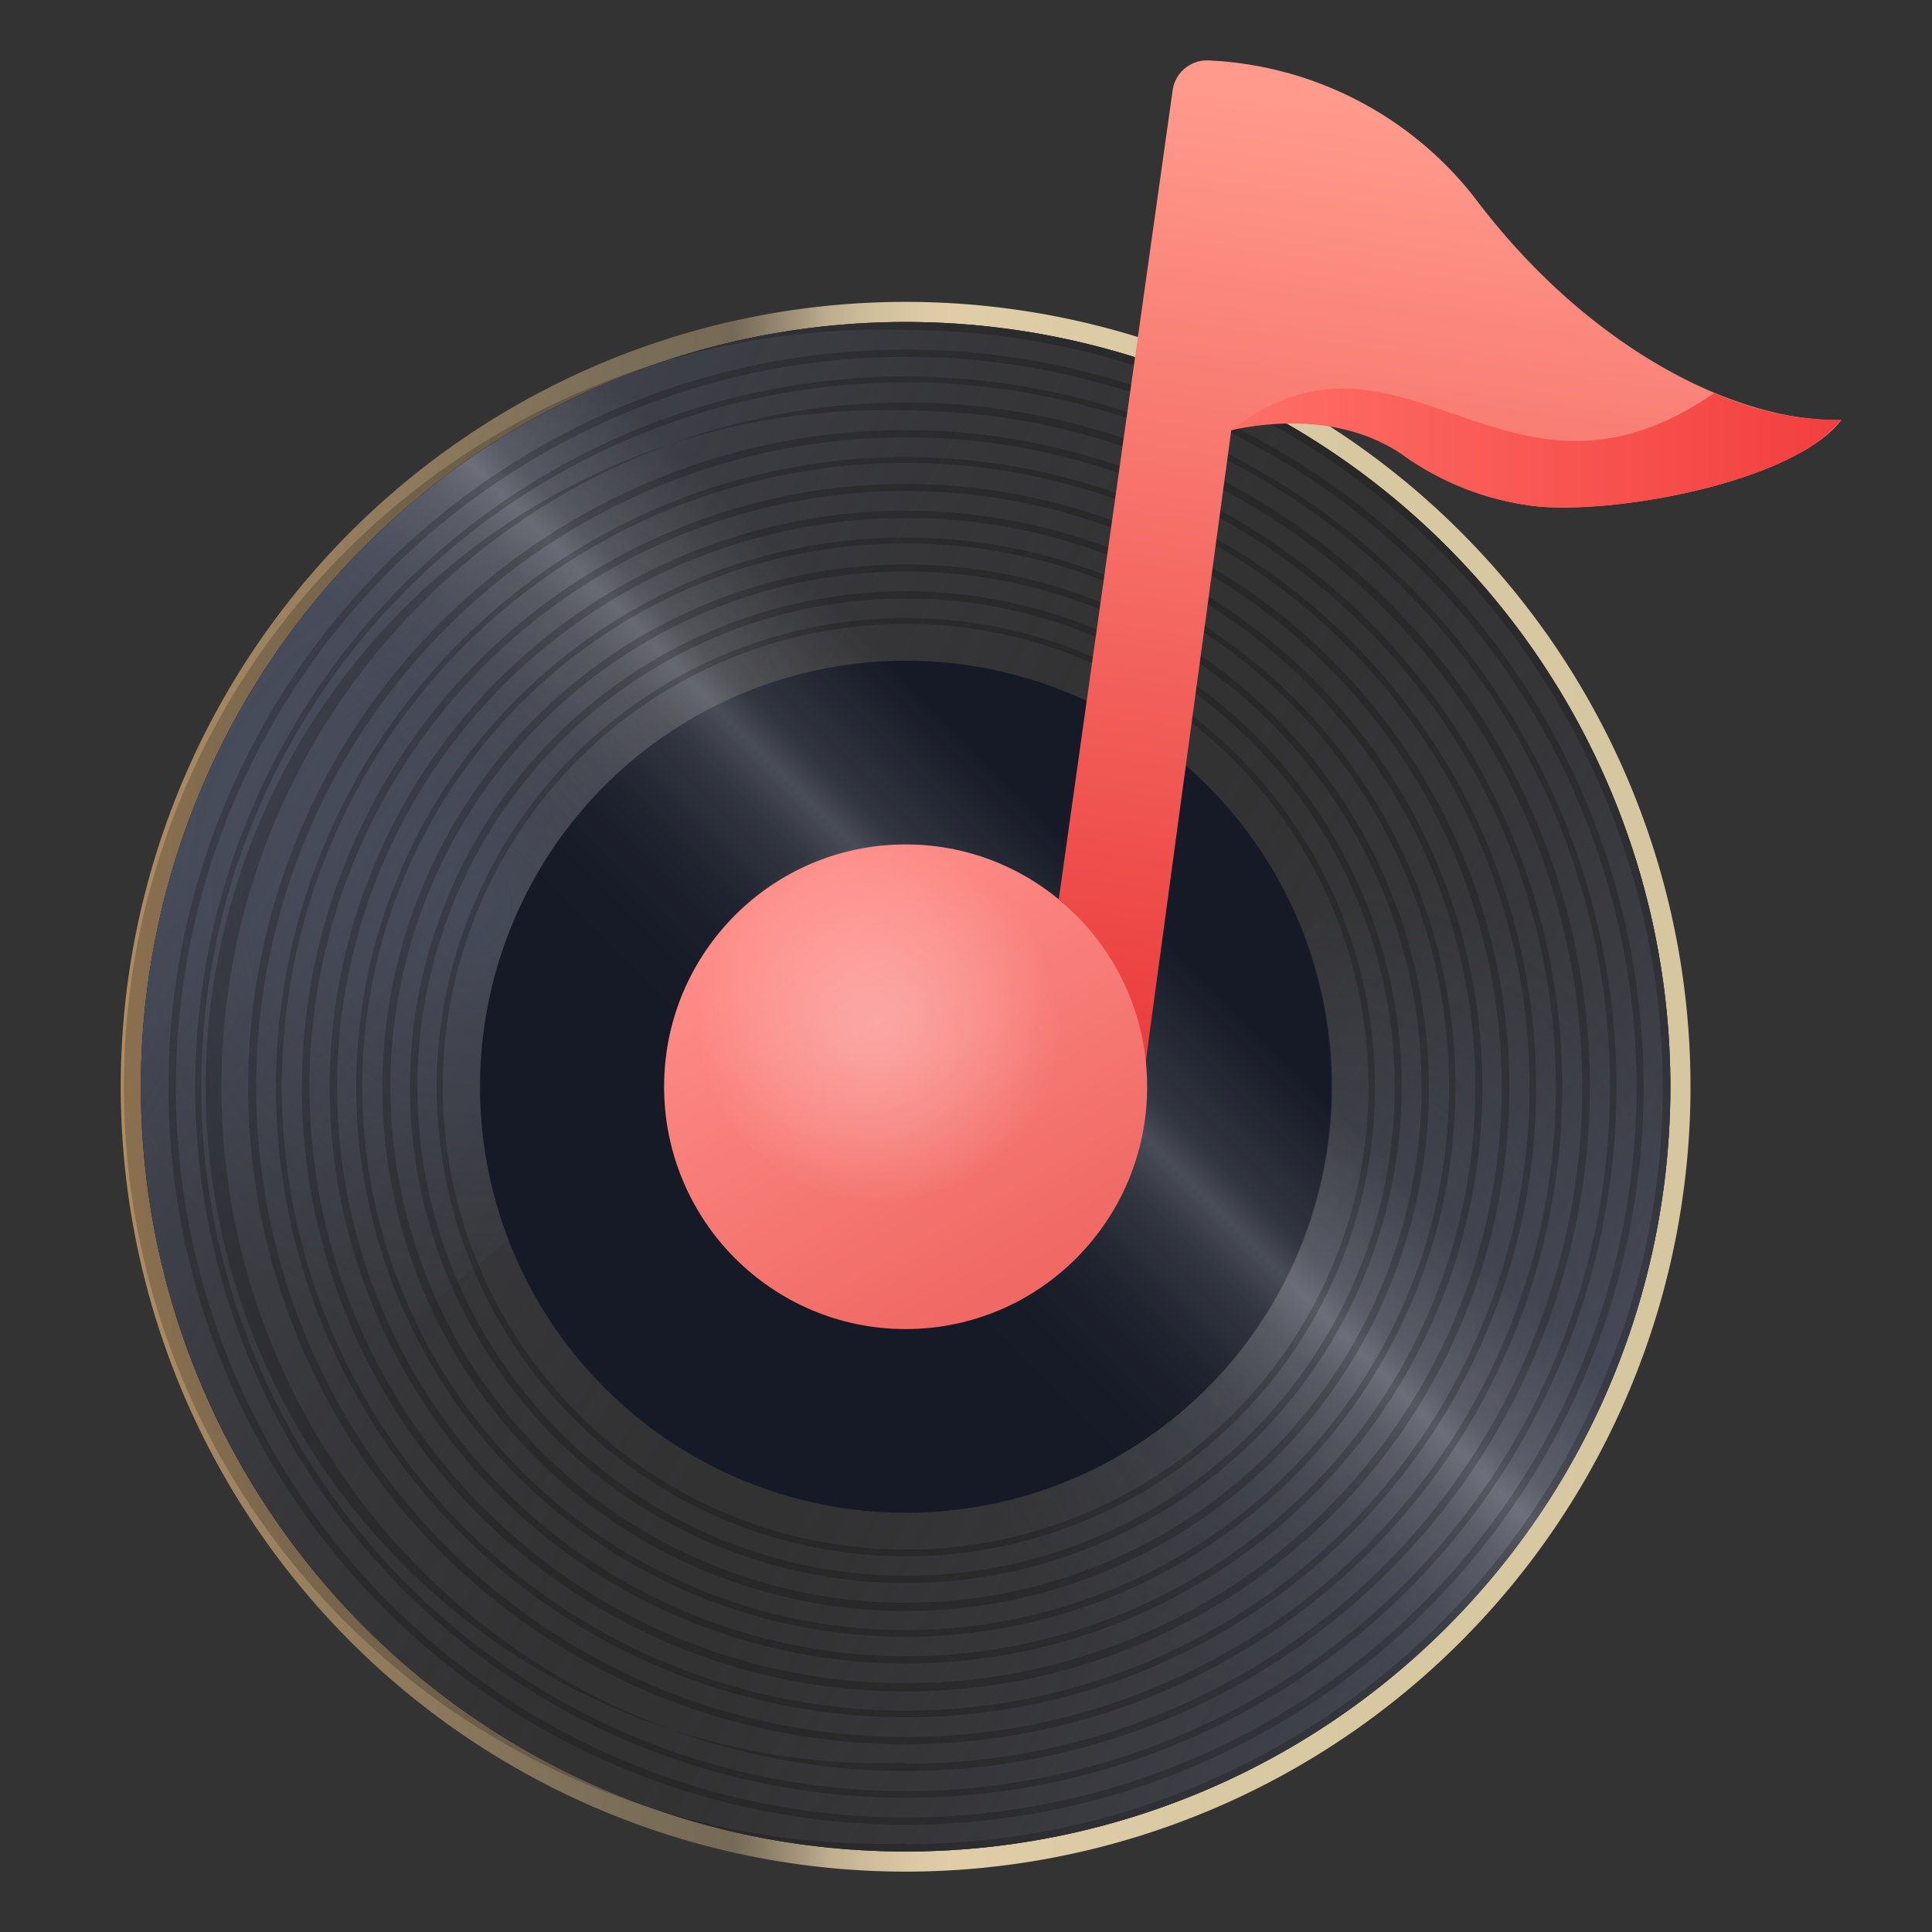 <svg xmlns="http://www.w3.org/2000/svg" xmlns:xlink="http://www.w3.org/1999/xlink" viewBox="0 0 96 96"><rect x="0" y="0" width="96" height="96" fill="#333333" stroke="none"/><defs><style>.cls-1{fill:url(#未命名的渐变_118);}.cls-2{fill:#161a26;}.cls-3{fill:#333233;}.cls-4{fill:url(#未命名的渐变_47);}.cls-5{opacity:0.3;fill:url(#未命名的渐变_46);}.cls-6{opacity:0.26;fill:url(#未命名的渐变_46-2);}.cls-7{opacity:0.35;fill:url(#未命名的渐变_463);}.cls-8{opacity:0.2;}.cls-9{fill:#fff;}.cls-10{fill:url(#未命名的渐变_405);}.cls-11{fill:url(#未命名的渐变_409);}.cls-12{fill:url(#未命名的渐变_150);}.cls-13{fill:url(#未命名的渐变_153);}.cls-14{fill:none;}.cls-15{fill:url(#未命名的渐变_404);}</style><linearGradient id="未命名的渐变_118" x1="6" y1="54" x2="84" y2="54" gradientUnits="userSpaceOnUse"><stop offset="0" stop-color="#ad8c63"/><stop offset="0.12" stop-color="#987f5f"/><stop offset="0.29" stop-color="#7e7059"/><stop offset="0.39" stop-color="#756a57"/><stop offset="0.4" stop-color="#7f735f"/><stop offset="0.43" stop-color="#a29379"/><stop offset="0.45" stop-color="#bdad8e"/><stop offset="0.48" stop-color="#d1bf9c"/><stop offset="0.51" stop-color="#dcc9a5"/><stop offset="0.53" stop-color="#e0cda8"/><stop offset="0.7" stop-color="#d9c9a3"/><stop offset="1" stop-color="#d6c7a1"/></linearGradient><linearGradient id="未命名的渐变_47" x1="13.41" y1="35.76" x2="78.58" y2="73.38" gradientUnits="userSpaceOnUse"><stop offset="0" stop-color="#6c7ba3" stop-opacity="0.3"/><stop offset="0.53" stop-color="#313030" stop-opacity="0"/><stop offset="0.88" stop-color="#5d6785" stop-opacity="0.22"/><stop offset="1" stop-color="#6c7ba3" stop-opacity="0.3"/></linearGradient><radialGradient id="未命名的渐变_46" cx="103.35" cy="-114.26" r="28.75" gradientTransform="translate(-71.72 163.77) scale(0.92 1.04)" gradientUnits="userSpaceOnUse"><stop offset="0" stop-color="#6c7ba3" stop-opacity="0.8"/><stop offset="0.73" stop-color="#6c7ba3" stop-opacity="0"/></radialGradient><radialGradient id="未命名的渐变_46-2" cx="-771.13" cy="247.07" r="28.75" gradientTransform="translate(-643.59 306.32) rotate(180) scale(0.92 0.98)" xlink:href="#未命名的渐变_46"/><linearGradient id="未命名的渐变_463" x1="-1666.18" y1="-304.21" x2="-1590.18" y2="-304.21" gradientTransform="matrix(-0.71, 0.71, -0.71, -0.71, -1321.49, 990.08)" gradientUnits="userSpaceOnUse"><stop offset="0.4" stop-color="#fff" stop-opacity="0"/><stop offset="0.48" stop-color="#fff" stop-opacity="0.35"/><stop offset="0.5" stop-color="#f2f7ff" stop-opacity="0.65"/><stop offset="0.53" stop-color="#fff" stop-opacity="0.35"/><stop offset="0.53" stop-color="#fff" stop-opacity="0.35"/><stop offset="0.56" stop-color="#fff" stop-opacity="0.22"/><stop offset="0.58" stop-color="#fff" stop-opacity="0.12"/><stop offset="0.61" stop-color="#fff" stop-opacity="0.05"/><stop offset="0.64" stop-color="#fff" stop-opacity="0.01"/><stop offset="0.68" stop-color="#fff" stop-opacity="0"/></linearGradient><linearGradient id="未命名的渐变_405" x1="69.08" y1="53.84" x2="75.7" y2="6.72" gradientUnits="userSpaceOnUse"><stop offset="0" stop-color="#eb3d3d"/><stop offset="1" stop-color="#ff9a8c"/></linearGradient><linearGradient id="未命名的渐变_409" x1="38.98" y1="43.58" x2="51.02" y2="64.42" gradientUnits="userSpaceOnUse"><stop offset="0" stop-color="#ff7272"/><stop offset="0.97" stop-color="#ec4342"/></linearGradient><radialGradient id="未命名的渐变_150" cx="126.74" cy="-104.17" fx="136.422" fy="-95.324" r="13.11" gradientTransform="translate(-71.72 150.23) scale(0.92 0.92)" gradientUnits="userSpaceOnUse"><stop offset="0" stop-color="#ff7272" stop-opacity="0"/><stop offset="0.33" stop-color="#ff7a79" stop-opacity="0.01"/><stop offset="0.58" stop-color="#ff9490" stop-opacity="0.05"/><stop offset="0.8" stop-color="#ffc1b7" stop-opacity="0.11"/><stop offset="1" stop-color="#ffffed" stop-opacity="0.2"/><stop offset="1" stop-color="#ffffed" stop-opacity="0.2"/></radialGradient><radialGradient id="未命名的渐变_153" cx="125.37" cy="-107.95" r="9.81" gradientTransform="translate(-71.72 150.23) scale(0.92 0.92)" gradientUnits="userSpaceOnUse"><stop offset="0" stop-color="#fff" stop-opacity="0.3"/><stop offset="0.22" stop-color="#fff" stop-opacity="0.26"/><stop offset="0.59" stop-color="#fff" stop-opacity="0.15"/><stop offset="1" stop-color="#fff" stop-opacity="0"/></radialGradient><linearGradient id="未命名的渐变_404" x1="61.23" y1="22.26" x2="91.5" y2="22.26" gradientUnits="userSpaceOnUse"><stop offset="0" stop-color="#ff6f66"/><stop offset="1" stop-color="#f23f3f"/></linearGradient></defs><title>96</title><g id="麒麟音乐"><g id="_96" data-name="96"><path class="cls-1" d="M45,93A39,39,0,1,1,84,54h0A39,39,0,0,1,45,93Z"/><path class="cls-2" d="M45,92A38,38,0,1,1,83,54h0A38,38,0,0,1,45,92Z"/><path class="cls-3" d="M45,32.83A21.17,21.17,0,1,0,66.19,54h0A21.17,21.17,0,0,0,45,32.83ZM45,16A38,38,0,1,1,7,54,38,38,0,0,1,45,16Z"/><path class="cls-4" d="M45,32.83A21.17,21.17,0,1,0,66.19,54h0A21.17,21.17,0,0,0,45,32.83ZM45,16A38,38,0,1,1,7,54,38,38,0,0,1,45,16Z"/><path class="cls-5" d="M23.85,54A21.17,21.17,0,0,1,39.91,33.46l-2-16.79a38,38,0,0,0-26,56.07L25.26,61.59A21.06,21.06,0,0,1,23.85,54Z"/><path class="cls-6" d="M66.15,54A21.17,21.17,0,0,1,50.09,74.58l2,16.79a38,38,0,0,0,26-56.07L64.74,46.45A21.06,21.06,0,0,1,66.15,54Z"/><path id="反光" class="cls-7" d="M18.13,80.87a38,38,0,1,1,53.74,0A38,38,0,0,1,18.13,80.87Z"/><g class="cls-8"><path d="M45,16v0h0A38,38,0,1,0,83,54,38,38,0,0,0,45,16Zm0,75.6A37.62,37.62,0,1,1,45,16.4h0a37.62,37.62,0,1,1,0,75.24Z"/><path d="M45,17.37h0A36.65,36.65,0,1,0,81.67,54,36.66,36.66,0,0,0,45,17.37Zm0,72.94A36.29,36.29,0,1,1,81.32,54,36.3,36.3,0,0,1,45,90.31Z"/><path d="M45,18.71A35.31,35.31,0,1,0,80.32,54,35.33,35.33,0,0,0,45,18.71ZM45,89A35,35,0,1,1,80,54,35,35,0,0,1,45,89Z"/><path d="M45,20A34,34,0,1,0,79,54,34,34,0,0,0,45,20Zm0,67.6A33.62,33.62,0,1,1,45,20.4h0a33.62,33.62,0,1,1,0,67.24Z"/><path d="M45,21.37h0A32.65,32.65,0,1,0,77.63,54.06,32.65,32.65,0,0,0,45,21.37Zm0,64.94A32.29,32.29,0,1,1,77.31,54,32.3,32.3,0,0,1,45,86.31Z"/><path d="M45,22.71h0A31.31,31.31,0,1,0,76.33,54,31.32,31.32,0,0,0,45,22.71ZM45,85A31,31,0,1,1,76,54,31,31,0,0,1,45,85Z"/><path d="M45,24.05A30,30,0,1,0,75,54,30,30,0,0,0,45,24.05Zm0,59.59A29.62,29.62,0,1,1,45,24.4h0a29.62,29.62,0,1,1,0,59.24Z"/><path d="M45,25.38h0A28.64,28.64,0,1,0,73.66,54,28.65,28.65,0,0,0,45,25.38ZM45,82.3A28.28,28.28,0,1,1,73.31,54,28.29,28.29,0,0,1,45,82.3Z"/><path d="M45,26.71h0A27.31,27.31,0,1,0,72.32,54,27.32,27.32,0,0,0,45,26.71ZM45,81A27,27,0,1,1,72,54v0A27,27,0,0,1,45,81Z"/><path d="M45,28.05h0A26,26,0,1,0,71,54,26,26,0,0,0,45,28.05Zm0,51.59A25.62,25.62,0,1,1,70.64,54,25.62,25.62,0,0,1,45,79.64Z"/><path d="M45,29.38h0A24.64,24.64,0,1,0,69.65,54,24.65,24.65,0,0,0,45,29.38ZM45,78.3A24.28,24.28,0,1,1,69.3,54,24.28,24.28,0,0,1,45,78.3Z"/><path d="M45,30.71h0A23.31,23.31,0,1,0,68.32,54,23.32,23.32,0,0,0,45,30.71ZM45,77A23,23,0,1,1,68,54,23,23,0,0,1,45,77Z"/></g><path class="cls-9" d="M55,54A10,10,0,1,1,45,44h0A10,10,0,0,1,55,54"/><g id="音符"><path class="cls-10" d="M73.18,9.7A17.8,17.8,0,0,0,60,3a1.73,1.73,0,0,0-1.73,1.47L52.61,44.68a11.57,11.57,0,0,1,4.1,8.86c0,.28,0,.56,0,.84l4.47-33S65.93,20,69.7,22.57a14.18,14.18,0,0,0,6.73,2.6c4.21.36,12.76-1.3,15.07-4.3C86.36,21,78.92,17.39,73.18,9.7Z"/><ellipse class="cls-11" cx="45" cy="54" rx="12" ry="12.04"/><ellipse class="cls-12" cx="45" cy="54" rx="12" ry="12.04"/><ellipse class="cls-13" cx="43.73" cy="50.5" rx="9.1" ry="9.12"/><rect class="cls-14" x="33.44" y="41.82" width="23.31" height="23.37"/><path class="cls-15" d="M76.43,25.17h0c3.68.32,10.66-.91,13.91-3.23a9.08,9.08,0,0,0,1.16-1.07h0a15.57,15.57,0,0,1-6.32-1.34c-10.35,7.16-15.43-4.74-24,1.84,2.71-.57,5.92-.52,8.47,1.2A14.1,14.1,0,0,0,76.43,25.17Z"/></g></g></g></svg>